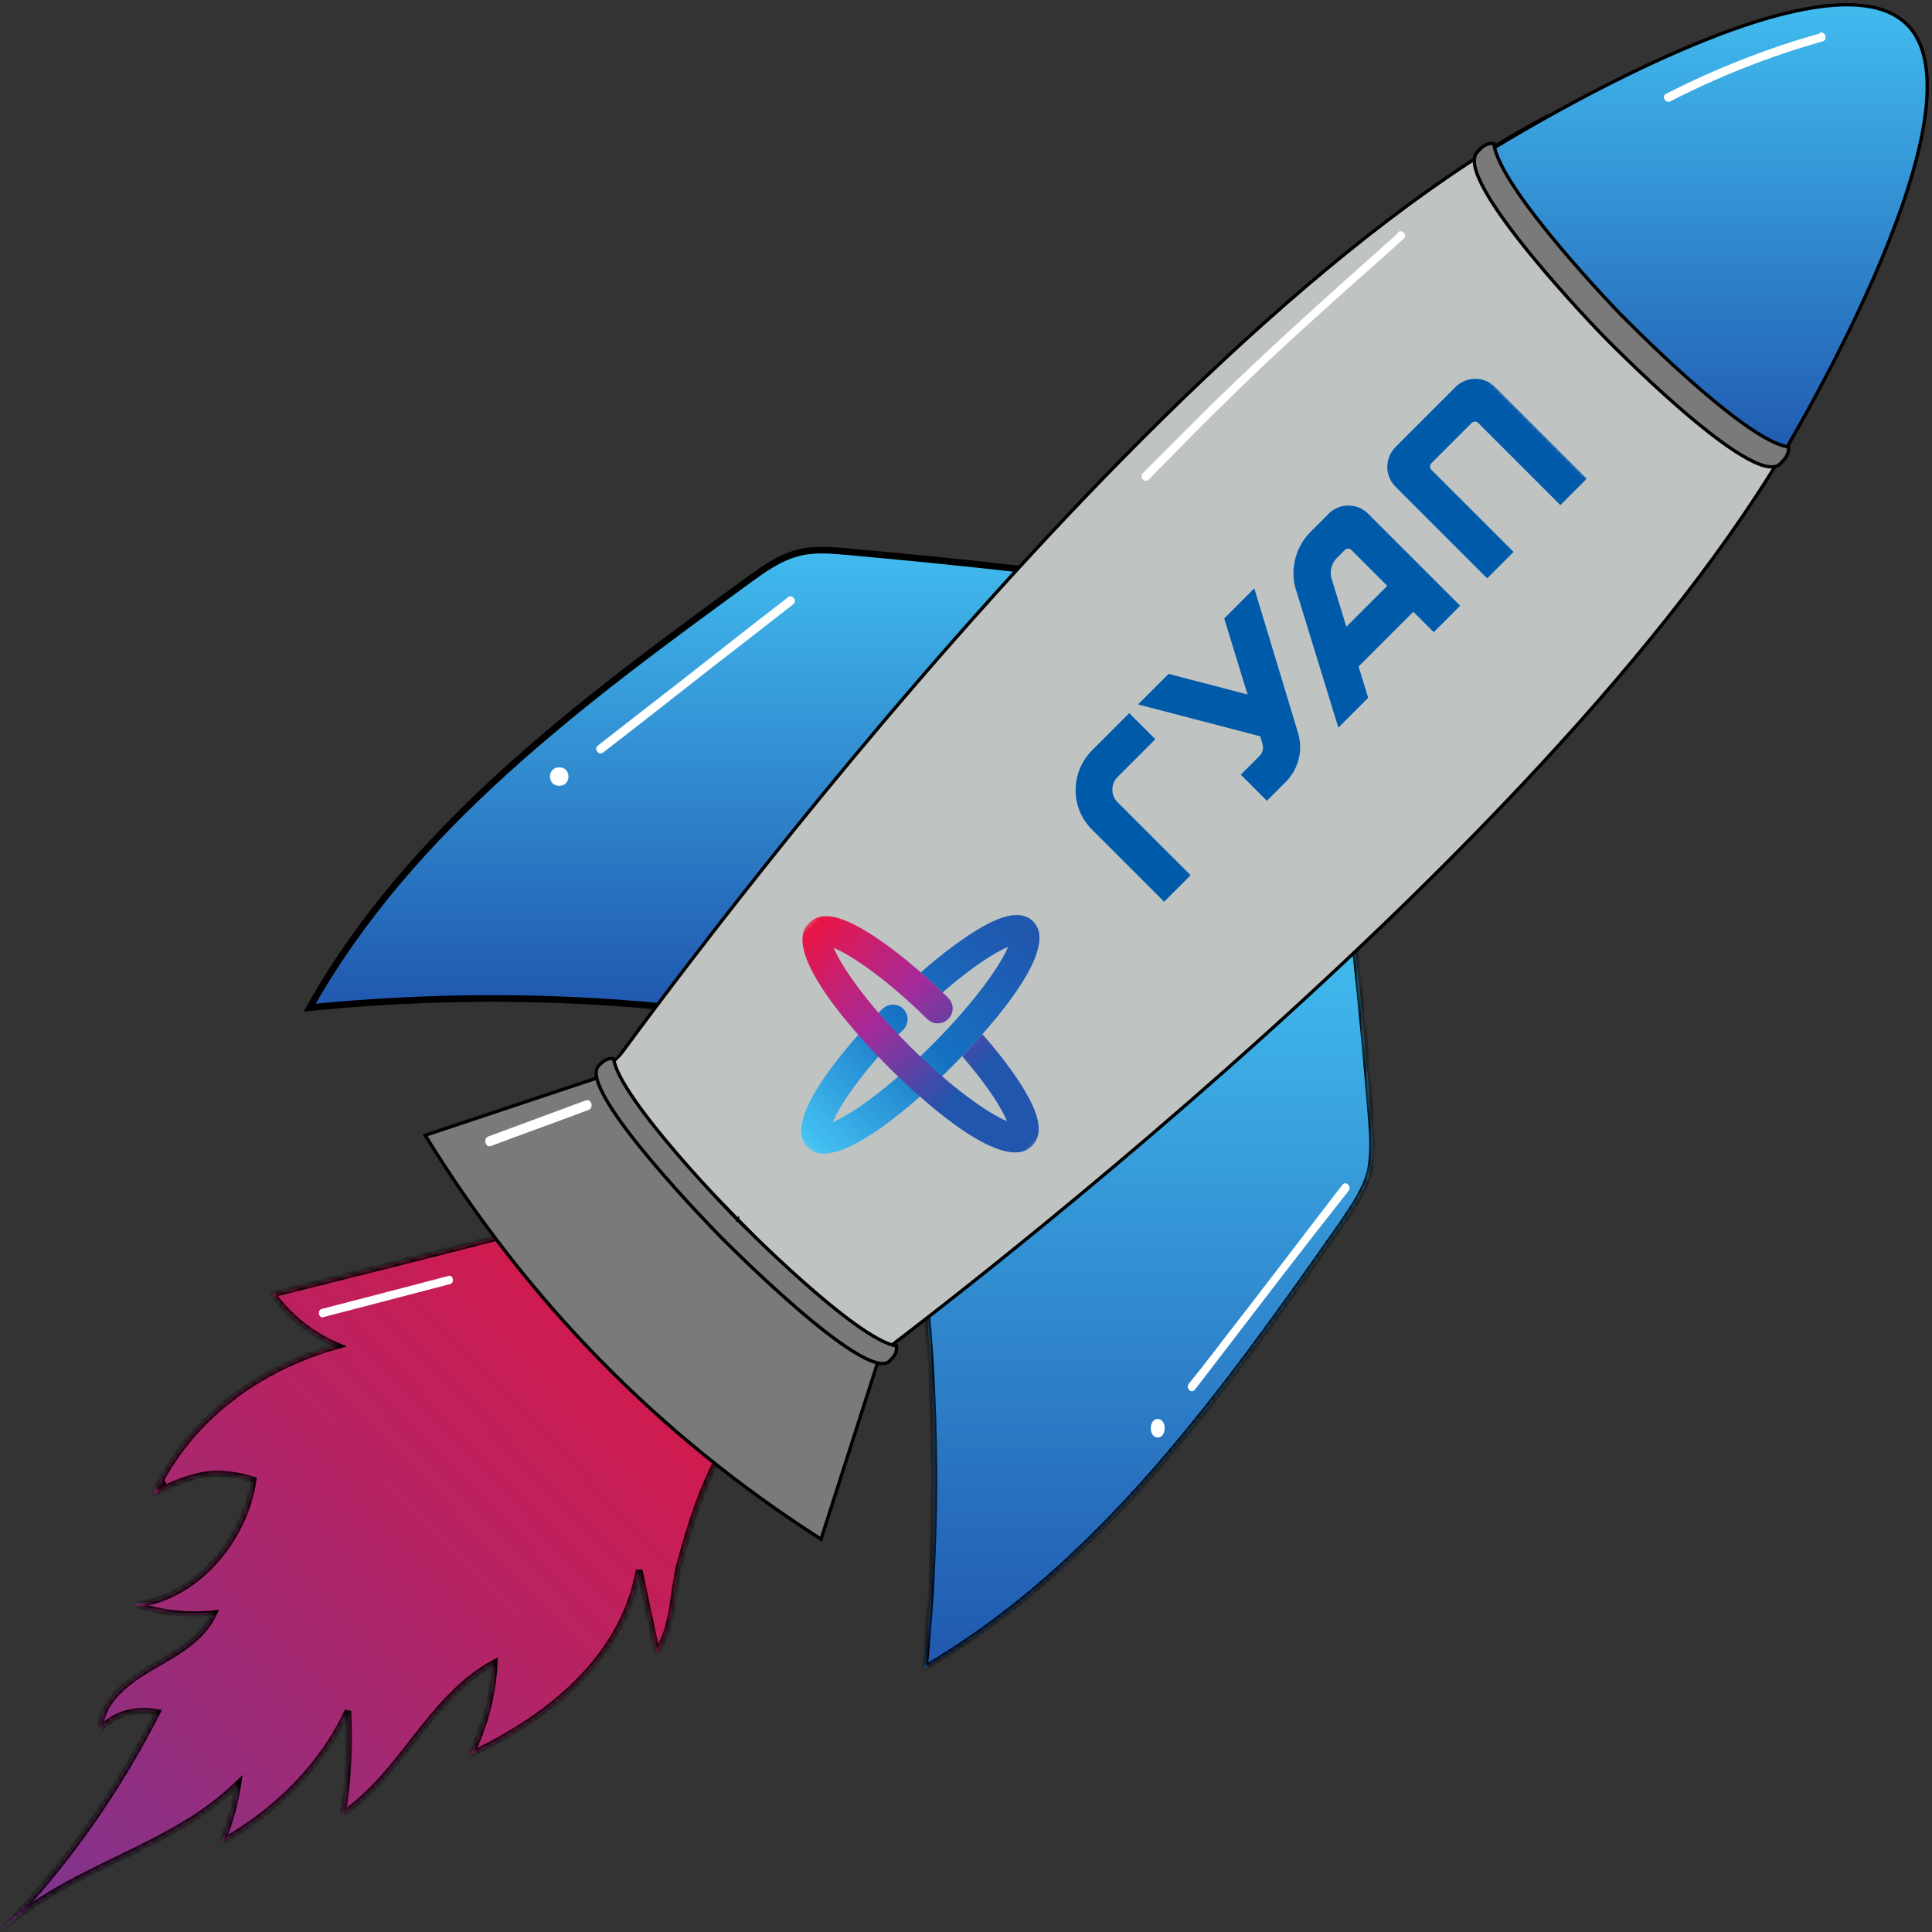 <svg width="407" height="407" viewBox="0 0 407 407" fill="none" xmlns="http://www.w3.org/2000/svg">
<rect x="0" y="0" width="407" height="407" fill="#333333" stroke="none"/>
<mask id="path-1-inside-1_6_2" fill="white">
<path d="M285.389 198.645C286.762 211.034 287.925 223.618 288.906 235.992C289.208 239.553 289.389 243.324 288.619 246.885C287.547 250.85 285.192 254.216 282.943 257.583C258.005 293.149 231.799 330.002 194.724 351.504C197.26 326.037 197.366 300.571 195.117 275.404"/>
</mask>
<path d="M285.389 198.645C286.762 211.034 287.925 223.618 288.906 235.992C289.208 239.553 289.389 243.324 288.619 246.885C287.547 250.85 285.192 254.216 282.943 257.583C258.005 293.149 231.799 330.002 194.724 351.504C197.26 326.037 197.366 300.571 195.117 275.404" fill="url(#paint0_linear_6_2)"/>
<path d="M288.906 235.992L288.208 236.047L288.208 236.051L288.906 235.992ZM288.619 246.885L289.295 247.067L289.3 247.05L289.303 247.033L288.619 246.885ZM282.943 257.583L283.516 257.985L283.521 257.978L283.525 257.972L282.943 257.583ZM194.724 351.504L194.028 351.434L193.892 352.795L195.075 352.109L194.724 351.504ZM284.693 198.722C286.066 211.103 287.227 223.679 288.208 236.047L289.604 235.937C288.622 223.556 287.459 210.965 286.084 198.568L284.693 198.722ZM288.208 236.051C288.51 239.607 288.681 243.286 287.935 246.737L289.303 247.033C290.097 243.361 289.906 239.499 289.603 235.933L288.208 236.051ZM287.943 246.702C286.908 250.533 284.63 253.798 282.361 257.194L283.525 257.972C285.755 254.635 288.187 251.166 289.295 247.067L287.943 246.702ZM282.37 257.181C257.415 292.771 231.292 329.487 194.373 350.898L195.075 352.109C232.306 330.517 258.595 293.527 283.516 257.985L282.37 257.181ZM195.421 351.573C197.961 326.063 198.067 300.552 195.814 275.341L194.419 275.466C196.665 300.589 196.559 326.012 194.028 351.434L195.421 351.573Z" fill="black" mask="url(#path-1-inside-1_6_2)"/>
<mask id="path-3-outside-2_6_2" maskUnits="userSpaceOnUse" x="63.233" y="114.887" width="153" height="99" fill="black">
<rect fill="white" x="63.233" y="114.887" width="153" height="99"/>
<path d="M215.17 119.926C203.053 118.521 190.742 117.327 178.64 116.224C175.154 115.922 171.474 115.529 167.973 116.526C164.099 117.523 160.808 119.926 157.502 122.328C122.617 147.743 86.46 174.456 65.233 212.276C90.14 209.783 115.047 209.677 139.655 212.079"/>
</mask>
<path d="M215.17 119.926C203.053 118.521 190.742 117.327 178.64 116.224C175.154 115.922 171.474 115.529 167.973 116.526C164.099 117.523 160.808 119.926 157.502 122.328C122.617 147.743 86.46 174.456 65.233 212.276C90.14 209.783 115.047 209.677 139.655 212.079" fill="url(#paint1_linear_6_2)"/>
<path d="M178.64 116.224L178.703 115.527L178.7 115.527L178.64 116.224ZM167.973 116.526L168.148 117.204L168.157 117.202L168.165 117.199L167.973 116.526ZM157.502 122.328L157.09 121.762L157.09 121.763L157.502 122.328ZM65.233 212.276L64.622 211.933L63.964 213.106L65.302 212.972L65.233 212.276ZM215.251 119.231C203.125 117.824 190.807 116.63 178.703 115.527L178.576 116.921C190.676 118.024 202.981 119.217 215.09 120.621L215.251 119.231ZM178.7 115.527C175.252 115.228 171.431 114.813 167.782 115.853L168.165 117.199C171.517 116.245 175.056 116.616 178.579 116.921L178.7 115.527ZM167.799 115.848C163.773 116.885 160.374 119.376 157.09 121.762L157.913 122.895C161.242 120.476 164.425 118.162 168.148 117.204L167.799 115.848ZM157.09 121.763C122.226 147.161 85.936 173.959 64.622 211.933L65.843 212.618C86.983 174.954 123.008 148.324 157.914 122.894L157.09 121.763ZM65.302 212.972C90.166 210.484 115.027 210.378 139.587 212.776L139.723 211.383C115.068 208.976 90.114 209.082 65.163 211.579L65.302 212.972Z" fill="black" mask="url(#path-3-outside-2_6_2)"/>
<mask id="path-5-inside-3_6_2" fill="white">
<path d="M107.308 260C90.73 264.27 74.062 268.435 57.38 272.6C60.776 277.454 65.624 281.229 70.95 283.506C54.567 288.076 39.635 298.788 32.378 314.758C32.572 314.264 32.767 313.664 32.857 312.975C32.662 313.47 32.468 314.069 32.378 314.758C32.857 314.458 34.607 313.47 34.323 312.676C33.844 311.387 32.483 314.264 32.378 314.758C36.253 312.676 40.817 310.788 45.171 310.488C47.594 310.488 50.692 310.878 53.31 311.777C51.559 324.271 41.101 336.871 28.204 337.965C33.53 339.852 39.261 340.541 44.976 339.942C41.969 346.294 35.385 348.871 29.954 352.347C25.69 355.029 21.037 358.999 21.037 364.542C23.939 361.066 28.787 359.883 33.051 360.767C26.363 373.861 18.224 386.265 8.723 397.472C5.91 400.738 3.007 403.914 0 407C1.945 405.112 3.98 403.434 5.82 401.547C3.785 403.33 1.84 405.112 0 407C11.236 396.483 26.273 392.018 39.156 384.183C43.136 381.801 46.816 379.029 50.108 375.853C49.435 380.123 48.268 384.288 46.622 388.153C57.858 381.906 67.748 372.377 73.284 360.467C73.673 367.808 73.284 375.044 72.117 382.295C84.82 373.771 90.536 357.695 104.106 350.354C103.807 357.006 102.071 363.643 99.064 369.696C115.448 362.055 131.248 349.56 134.644 330.803C135.901 336.556 137.068 342.309 138.325 348.167C142.2 342.714 141.616 335.178 143.367 329.02C145.506 321.08 148.02 313.245 152 306.009"/>
</mask>
<path d="M107.308 260C90.73 264.27 74.062 268.435 57.38 272.6C60.776 277.454 65.624 281.229 70.95 283.506C54.567 288.076 39.635 298.788 32.378 314.758C32.572 314.264 32.767 313.664 32.857 312.975C32.662 313.47 32.468 314.069 32.378 314.758C32.857 314.458 34.607 313.47 34.323 312.676C33.844 311.387 32.483 314.264 32.378 314.758C36.253 312.676 40.817 310.788 45.171 310.488C47.594 310.488 50.692 310.878 53.31 311.777C51.559 324.271 41.101 336.871 28.204 337.965C33.53 339.852 39.261 340.541 44.976 339.942C41.969 346.294 35.385 348.871 29.954 352.347C25.69 355.029 21.037 358.999 21.037 364.542C23.939 361.066 28.787 359.883 33.051 360.767C26.363 373.861 18.224 386.265 8.723 397.472C5.91 400.738 3.007 403.914 0 407C1.945 405.112 3.98 403.434 5.82 401.547C3.785 403.33 1.84 405.112 0 407C11.236 396.483 26.273 392.018 39.156 384.183C43.136 381.801 46.816 379.029 50.108 375.853C49.435 380.123 48.268 384.288 46.622 388.153C57.858 381.906 67.748 372.377 73.284 360.467C73.673 367.808 73.284 375.044 72.117 382.295C84.82 373.771 90.536 357.695 104.106 350.354C103.807 357.006 102.071 363.643 99.064 369.696C115.448 362.055 131.248 349.56 134.644 330.803C135.901 336.556 137.068 342.309 138.325 348.167C142.2 342.714 141.616 335.178 143.367 329.02C145.506 321.08 148.02 313.245 152 306.009" fill="url(#paint2_linear_6_2)" fill-opacity="0.92"/>
<path d="M57.38 272.6L57.21 271.92L56.223 272.167L56.806 273.001L57.38 272.6ZM70.95 283.506L71.138 284.18L73.057 283.645L71.225 282.863L70.95 283.506ZM32.378 314.758L31.684 314.668L31.508 316.02L32.709 315.375L32.378 314.758ZM32.857 312.975L33.551 313.066L32.205 312.719L32.857 312.975ZM34.323 312.676L34.982 312.44L34.979 312.432L34.323 312.676ZM45.171 310.488V309.788H45.147L45.123 309.79L45.171 310.488ZM53.31 311.777L54.003 311.874L54.083 311.302L53.537 311.115L53.31 311.777ZM28.204 337.965L28.144 337.267L27.97 338.624L28.204 337.965ZM44.976 339.942L45.609 340.242L46.142 339.116L44.903 339.246L44.976 339.942ZM29.954 352.347L30.327 352.94L30.331 352.937L29.954 352.347ZM21.037 364.542H20.337V366.472L21.574 364.991L21.037 364.542ZM33.051 360.767L33.675 361.085L34.092 360.268L33.193 360.081L33.051 360.767ZM8.723 397.472L9.253 397.929L9.257 397.924L8.723 397.472ZM0 407L-0.501 406.511L0.478 407.511L0 407ZM5.82 401.547L6.321 402.035L5.359 401.02L5.82 401.547ZM39.156 384.183L38.796 383.582L38.792 383.585L39.156 384.183ZM50.108 375.853L50.8 375.962L51.125 373.899L49.622 375.349L50.108 375.853ZM46.622 388.153L45.978 387.879L45.178 389.757L46.962 388.765L46.622 388.153ZM73.284 360.467L73.983 360.43L72.65 360.172L73.284 360.467ZM72.117 382.295L71.426 382.184L71.17 383.774L72.507 382.876L72.117 382.295ZM104.106 350.354L104.806 350.386L104.861 349.15L103.773 349.739L104.106 350.354ZM99.064 369.696L98.437 369.384L97.547 371.176L99.36 370.33L99.064 369.696ZM134.644 330.803L135.328 330.654L133.955 330.679L134.644 330.803ZM138.325 348.167L137.64 348.314L137.974 349.869L138.895 348.573L138.325 348.167ZM143.367 329.02L144.04 329.212L144.043 329.203L143.367 329.02ZM107.134 259.322C90.558 263.591 73.893 267.755 57.21 271.92L57.549 273.279C74.232 269.114 90.902 264.948 107.483 260.678L107.134 259.322ZM56.806 273.001C60.282 277.969 65.237 281.825 70.675 284.15L71.225 282.863C66.011 280.633 61.27 276.938 57.953 272.198L56.806 273.001ZM70.762 282.832C54.224 287.444 39.1 298.271 31.741 314.468L33.015 315.048C40.169 299.304 54.909 288.707 71.138 284.18L70.762 282.832ZM33.029 315.014C33.236 314.489 33.451 313.831 33.551 313.066L32.163 312.885C32.083 313.497 31.909 314.038 31.727 314.502L33.029 315.014ZM32.205 312.719C31.999 313.244 31.784 313.902 31.684 314.668L33.072 314.848C33.152 314.236 33.326 313.695 33.508 313.231L32.205 312.719ZM32.749 315.351C32.96 315.22 33.575 314.863 34.084 314.44C34.338 314.23 34.61 313.967 34.799 313.667C34.986 313.369 35.156 312.925 34.982 312.44L33.664 312.911C33.632 312.823 33.69 312.801 33.614 312.921C33.54 313.039 33.397 313.191 33.189 313.364C32.774 313.709 32.275 313.997 32.007 314.165L32.749 315.351ZM34.979 312.432C34.894 312.203 34.738 311.916 34.432 311.755C34.088 311.575 33.749 311.649 33.524 311.759C33.313 311.863 33.14 312.022 33.009 312.164C32.872 312.314 32.744 312.486 32.628 312.66C32.396 313.007 32.185 313.405 32.025 313.745C31.876 314.063 31.738 314.402 31.693 314.613L33.063 314.903C33.062 314.908 33.064 314.895 33.076 314.859C33.087 314.825 33.103 314.782 33.124 314.728C33.166 314.622 33.223 314.488 33.292 314.34C33.432 314.042 33.611 313.709 33.793 313.437C33.884 313.3 33.968 313.191 34.04 313.111C34.12 313.025 34.154 313.009 34.14 313.017C34.111 313.031 33.958 313.087 33.781 312.995C33.641 312.921 33.632 312.826 33.667 312.919L34.979 312.432ZM32.709 315.375C36.554 313.308 41.013 311.476 45.219 311.187L45.123 309.79C40.62 310.1 35.952 312.043 32.047 314.141L32.709 315.375ZM45.171 311.188C47.534 311.188 50.552 311.57 53.083 312.439L53.537 311.115C50.831 310.186 47.655 309.788 45.171 309.788V311.188ZM52.617 311.679C51.762 317.777 48.777 323.922 44.421 328.673C40.065 333.423 34.38 336.738 28.144 337.267L28.263 338.662C34.925 338.097 40.917 334.566 45.453 329.619C49.988 324.673 53.107 318.271 54.003 311.874L52.617 311.679ZM27.97 338.624C33.395 340.547 39.23 341.248 45.049 340.638L44.903 339.246C39.291 339.834 33.666 339.158 28.437 337.305L27.97 338.624ZM44.343 339.643C42.912 342.665 40.623 344.812 37.975 346.648C36.65 347.567 35.245 348.401 33.818 349.23C32.399 350.055 30.951 350.878 29.577 351.757L30.331 352.937C31.673 352.078 33.085 351.275 34.521 350.441C35.951 349.611 37.398 348.752 38.773 347.798C41.527 345.889 44.032 343.571 45.609 340.242L44.343 339.643ZM29.581 351.754C25.318 354.436 20.337 358.589 20.337 364.542H21.737C21.737 359.409 26.062 355.622 30.327 352.939L29.581 351.754ZM21.574 364.991C24.278 361.753 28.843 360.609 32.909 361.452L33.193 360.081C28.731 359.156 23.601 360.38 20.499 364.093L21.574 364.991ZM32.428 360.448C25.763 373.497 17.653 385.856 8.189 397.019L9.257 397.924C18.795 386.674 26.964 374.224 33.675 361.085L32.428 360.448ZM8.193 397.015C5.389 400.27 2.496 403.436 -0.501 406.511L0.501 407.489C3.519 404.392 6.431 401.205 9.253 397.929L8.193 397.015ZM0.488 407.502C1.449 406.569 2.433 405.688 3.42 404.792C4.402 403.9 5.385 402.996 6.321 402.035L5.319 401.058C4.415 401.985 3.46 402.864 2.479 403.755C1.502 404.642 0.496 405.544 -0.488 406.498L0.488 407.502ZM5.359 401.02C3.317 402.809 1.357 404.605 -0.501 406.511L0.501 407.489C2.324 405.619 4.254 403.85 6.282 402.073L5.359 401.02ZM0.478 407.511C6.022 402.323 12.517 398.613 19.276 395.211C26.006 391.823 33.047 388.718 39.52 384.781L38.792 383.585C32.383 387.483 25.464 390.528 18.646 393.961C11.856 397.379 5.215 401.16 -0.478 406.489L0.478 407.511ZM39.515 384.784C43.537 382.376 47.261 379.573 50.594 376.357L49.622 375.349C46.372 378.486 42.734 381.225 38.796 383.582L39.515 384.784ZM49.417 375.744C48.752 379.961 47.6 384.07 45.978 387.879L47.266 388.427C48.936 384.506 50.118 380.285 50.8 375.962L49.417 375.744ZM46.962 388.765C58.303 382.459 68.31 372.83 73.919 360.762L72.65 360.172C67.187 371.925 57.413 381.352 46.282 387.541L46.962 388.765ZM72.585 360.504C72.972 367.795 72.585 374.982 71.426 382.184L72.808 382.406C73.983 375.107 74.375 367.821 73.983 360.43L72.585 360.504ZM72.507 382.876C78.971 378.539 83.647 372.286 88.337 366.313C93.056 360.304 97.798 354.563 104.439 350.97L103.773 349.739C96.844 353.487 91.943 359.454 87.236 365.449C82.5 371.48 77.967 377.527 71.727 381.714L72.507 382.876ZM103.407 350.323C103.112 356.875 101.402 363.417 98.437 369.384L99.691 370.007C102.741 363.869 104.502 357.137 104.806 350.386L103.407 350.323ZM99.36 370.33C115.812 362.657 131.875 350.025 135.333 330.928L133.955 330.679C130.62 349.096 115.083 361.453 98.768 369.061L99.36 370.33ZM133.96 330.953C135.218 336.709 136.38 342.441 137.64 348.314L139.009 348.02C137.756 342.178 136.584 336.403 135.328 330.654L133.96 330.953ZM138.895 348.573C140.928 345.711 141.771 342.333 142.333 338.973C142.904 335.558 143.179 332.242 144.04 329.212L142.694 328.829C141.805 331.956 141.496 335.487 140.952 338.742C140.399 342.053 139.596 345.169 137.754 347.762L138.895 348.573ZM144.043 329.203C146.178 321.279 148.674 313.508 152.613 306.346L151.387 305.671C147.366 312.982 144.835 320.882 142.691 328.838L144.043 329.203Z" fill="black" mask="url(#path-5-inside-3_6_2)"/>
<path d="M326.163 24.367C238.442 70.521 126.571 227.854 126.571 227.854L326.163 24.367Z" fill="#BFC4C3"/>
<path d="M326.163 24.367C238.442 70.521 126.571 227.854 126.571 227.854" stroke="black" stroke-width="0.7" stroke-miterlimit="10"/>
<path d="M382.633 82.784C337.573 172.213 184.014 286.271 184.014 286.271L382.633 82.784Z" fill="#BFC4C3"/>
<path d="M382.633 82.784C337.573 172.213 184.014 286.271 184.014 286.271" stroke="black" stroke-width="0.7" stroke-miterlimit="10" stroke-linecap="round"/>
<path d="M401.82 5.225C419.749 23.539 374.198 98 374.198 98C347.26 82.523 326.154 60.975 311 33.446C311 33.446 383.876 -12.986 401.805 5.24L401.82 5.225Z" fill="url(#paint3_linear_6_2)" stroke="black" stroke-width="0.7" stroke-miterlimit="10"/>
<path d="M311.937 37.024L126.571 226.837L184.61 286.271L369.976 96.458L311.937 37.024Z" fill="#BFC4C3"/>
<path d="M341.602 66.441C341.602 66.441 315.749 39.826 314.695 30.217C312.96 30.112 312.204 31.009 311.239 31.995C305.662 37.734 337.567 70.581 337.567 70.581C337.567 70.581 369.472 103.428 375.05 97.689C376.014 96.703 376.874 95.806 376.785 94.132C367.559 93.042 341.617 66.426 341.617 66.426L341.602 66.441Z" fill="#7A7A7A"/>
<path d="M126.333 226.895L89.573 239.158C110.986 273.972 138.752 302.399 172.961 324.242L184.988 286.731C161.825 270.477 142.268 250.516 126.333 226.88V226.895Z" fill="#7A7A7A" stroke="black" stroke-width="0.7" stroke-miterlimit="10"/>
<path d="M155.356 256.938C155.356 256.938 130.516 231.722 129.253 223.013C127.794 222.819 126.922 223.7 126.14 224.492C121.178 229.541 151.852 260.598 151.852 260.598C151.852 260.598 182.436 291.656 187.413 286.711C188.285 285.815 188.977 285.128 188.872 283.544C180.301 282.259 155.461 257.028 155.461 257.028H155.371V256.924L155.356 256.938Z" fill="#7A7A7A" stroke="black" stroke-width="0.7" stroke-miterlimit="10"/>
<path d="M341.602 66.441C341.602 66.441 315.749 39.826 314.695 30.217C312.96 30.112 312.204 31.009 311.239 31.995C305.662 37.734 337.567 70.581 337.567 70.581C337.567 70.581 369.472 103.428 375.05 97.689C376.014 96.703 376.874 95.806 376.785 94.132C367.559 93.042 341.617 66.426 341.617 66.426L341.602 66.441ZM341.602 66.441H341.706" stroke="black" stroke-width="0.7" stroke-miterlimit="10"/>
<mask id="mask0_6_2" style="mask-type:luminance" maskUnits="userSpaceOnUse" x="146" y="65" width="201" height="201">
<path d="M299.37 65.465L146.596 218.216L193.82 265.433L346.594 112.682L299.37 65.465Z" fill="white"/>
</mask>
<g mask="url(#mask0_6_2)">
<path d="M230.001 174.725L245.235 189.957L250.813 184.38L235.414 168.982C233.959 167.528 233.974 165.144 235.444 163.675L243.391 155.729L237.888 150.227L230.106 158.008C225.457 162.656 225.412 170.122 230.001 174.71V174.725Z" fill="#005AAA"/>
<path d="M257.89 130.258L262.809 146.299L246.18 141.966L239.747 148.398L265.493 155.115L265.957 156.764C266.227 157.648 265.987 158.593 265.328 159.253L261.384 163.195L266.887 168.698L270.831 164.755C273.56 162.026 274.564 158.053 273.455 154.41L264.233 123.946L257.905 130.273L257.89 130.258Z" fill="#005AAA"/>
<path d="M283.621 132.012L280.577 122.102C280.022 120.513 280.442 118.729 281.642 117.529L283.306 115.865C283.696 115.475 284.311 115.475 284.7 115.865L292.243 123.421L283.636 132.027L283.621 132.012ZM279.857 108.279L276.124 111.997C272.795 115.325 271.625 120.333 273.125 124.605L281.941 153.286L288.224 147.004L286.2 140.407L297.731 128.878L302.034 133.181L307.597 127.604L288.194 108.204C285.9 105.91 282.166 105.94 279.842 108.249L279.857 108.279Z" fill="#005AAA"/>
<path d="M306.622 81.533L294.012 94.141C291.688 96.465 291.673 100.198 293.952 102.492L313.295 121.832L318.858 116.27L301.539 98.969C301.164 98.594 301.164 97.979 301.539 97.59L310.026 89.104C310.416 88.714 311.031 88.714 311.406 89.104L328.709 106.405L334.272 100.843L314.929 81.503C312.635 79.209 308.901 79.239 306.577 81.548L306.622 81.533Z" fill="#005AAA"/>
<path d="M185.842 212.565C179.185 219.401 164.31 235.908 170.098 241.71C176.321 247.932 195.019 230.211 200.597 224.634C206.175 219.057 223.898 200.361 217.675 194.139C214.721 191.186 209.713 193.6 206.205 195.669C202.666 197.768 198.437 200.931 193.969 204.859C195.484 206.193 197.028 207.602 198.572 209.072C205.26 203.255 209.938 200.481 212.367 199.477C210.898 203 205.845 210.631 196.218 220.256C186.547 229.926 178.915 234.963 175.406 236.418C176.77 233.089 181.344 226.088 190.295 216.913C190.88 216.313 191.195 215.518 191.195 214.694C191.195 213.869 190.865 213.09 190.265 212.505C189.051 211.321 187.087 211.351 185.857 212.58L185.842 212.565Z" fill="url(#paint4_linear_6_2)"/>
<path d="M187.102 224.724C192.62 230.241 211.093 247.722 217.39 241.425C220.389 238.426 218.035 233.464 216.011 229.986C214.002 226.523 210.793 222.235 206.969 217.857C205.425 219.611 203.955 221.185 202.696 222.505C208.424 229.131 211.138 233.764 212.127 236.178C208.619 234.738 201.061 229.791 191.54 220.286C182.018 210.766 177.07 203.195 175.646 199.687C179.035 201.081 186.277 205.773 195.379 214.709C196.593 215.893 198.557 215.878 199.787 214.649C201.001 213.419 200.986 211.44 199.787 210.241C194.089 204.634 188.271 199.851 183.413 196.763C177.01 192.7 172.872 191.951 170.398 194.424C164.1 200.721 181.584 219.191 187.102 224.709V224.724Z" fill="url(#paint5_linear_6_2)"/>
</g>
<path d="M383.33 7.065C372.188 10.191 361.33 14.481 350.966 19.759C349.904 20.245 350.861 21.911 351.938 21.321C362.212 16.043 372.861 11.856 383.913 8.731C385.08 8.436 384.586 6.578 383.435 6.873L383.33 7.065Z" fill="white"/>
<path d="M117.805 165.542C120.406 165.542 120.406 161.647 117.805 161.647C115.205 161.647 115.221 165.542 117.805 165.542Z" fill="white"/>
<path d="M166.028 125.805C155.607 133.814 145.367 142.033 134.946 150.043L126.074 156.961C125.683 157.26 125.397 157.753 125.773 158.246C125.969 158.635 126.645 158.934 127.036 158.545C137.457 150.536 147.698 142.317 158.119 134.308L166.991 127.389C167.382 127.09 167.667 126.597 167.276 126.104C167.081 125.715 166.404 125.417 166.013 125.805H166.028Z" fill="white"/>
<path d="M243.89 302.823C245.84 302.823 245.84 298.928 243.89 298.928C241.939 298.928 241.952 302.823 243.89 302.823Z" fill="white"/>
<path d="M282.77 249.627C274.378 260.497 266.076 271.471 257.594 282.356C255.258 285.416 252.908 288.492 250.467 291.449C249.684 292.434 250.949 293.718 251.733 292.733C260.125 281.863 268.427 270.889 276.924 260.004L284.051 250.911C284.834 249.926 283.569 248.642 282.785 249.627H282.77Z" fill="white"/>
<path d="M294.517 49.094C279.885 62.167 265.147 75.239 251.197 89.207C247.756 92.623 244.329 96.146 240.781 99.668C239.901 100.579 241.175 101.885 242.054 100.974C248.347 94.537 254.533 88.205 261.008 81.98C267.982 75.148 275.245 68.604 282.614 61.969C286.936 58.143 291.348 54.226 295.684 50.309C296.564 49.504 295.29 48.092 294.411 49.003L294.517 49.109V49.094Z" fill="white"/>
<path d="M123.485 231.784L102.893 239.405C101.734 239.827 102.224 241.772 103.368 241.448C110.203 238.87 117.126 236.406 123.961 233.827C125.12 233.406 124.629 231.46 123.485 231.784Z" fill="white"/>
<path d="M94.396 268.805C85.559 271.16 76.736 273.401 67.809 275.739C66.745 275.949 67.135 277.868 68.198 277.449L94.786 270.515C95.849 270.305 95.46 268.386 94.396 268.805Z" fill="white"/>
<defs>
<linearGradient id="paint0_linear_6_2" x1="241.943" y1="198.645" x2="241.943" y2="351.534" gradientUnits="userSpaceOnUse">
<stop stop-color="#41BBEE"/>
<stop offset="1" stop-color="#2058AF"/>
</linearGradient>
<linearGradient id="paint1_linear_6_2" x1="140.209" y1="115.877" x2="140.209" y2="212.261" gradientUnits="userSpaceOnUse">
<stop stop-color="#41BBEE"/>
<stop offset="1" stop-color="#2058AF"/>
</linearGradient>
<linearGradient id="paint2_linear_6_2" x1="141.282" y1="271.195" x2="-15.299" y2="421.398" gradientUnits="userSpaceOnUse">
<stop stop-color="#E7164A"/>
<stop offset="1" stop-color="#7739A2"/>
</linearGradient>
<linearGradient id="paint3_linear_6_2" x1="358.51" y1="0.992" x2="358.51" y2="98" gradientUnits="userSpaceOnUse">
<stop stop-color="#41BBEE"/>
<stop offset="1" stop-color="#2058AF"/>
</linearGradient>
<linearGradient id="paint4_linear_6_2" x1="170.098" y1="241.71" x2="217.683" y2="194.132" gradientUnits="userSpaceOnUse">
<stop stop-color="#45C3F3"/>
<stop offset="0.5" stop-color="#1671C2"/>
<stop offset="0.96" stop-color="#2056AE"/>
<stop offset="1" stop-color="#2056AE"/>
</linearGradient>
<linearGradient id="paint5_linear_6_2" x1="217.39" y1="241.425" x2="170.39" y2="194.432" gradientUnits="userSpaceOnUse">
<stop stop-color="#2056AE"/>
<stop offset="0.25" stop-color="#2056AE"/>
<stop offset="0.28" stop-color="#2056AE"/>
<stop offset="0.62" stop-color="#A32B9B"/>
<stop offset="1" stop-color="#ED1443"/>
</linearGradient>
</defs>
</svg>
